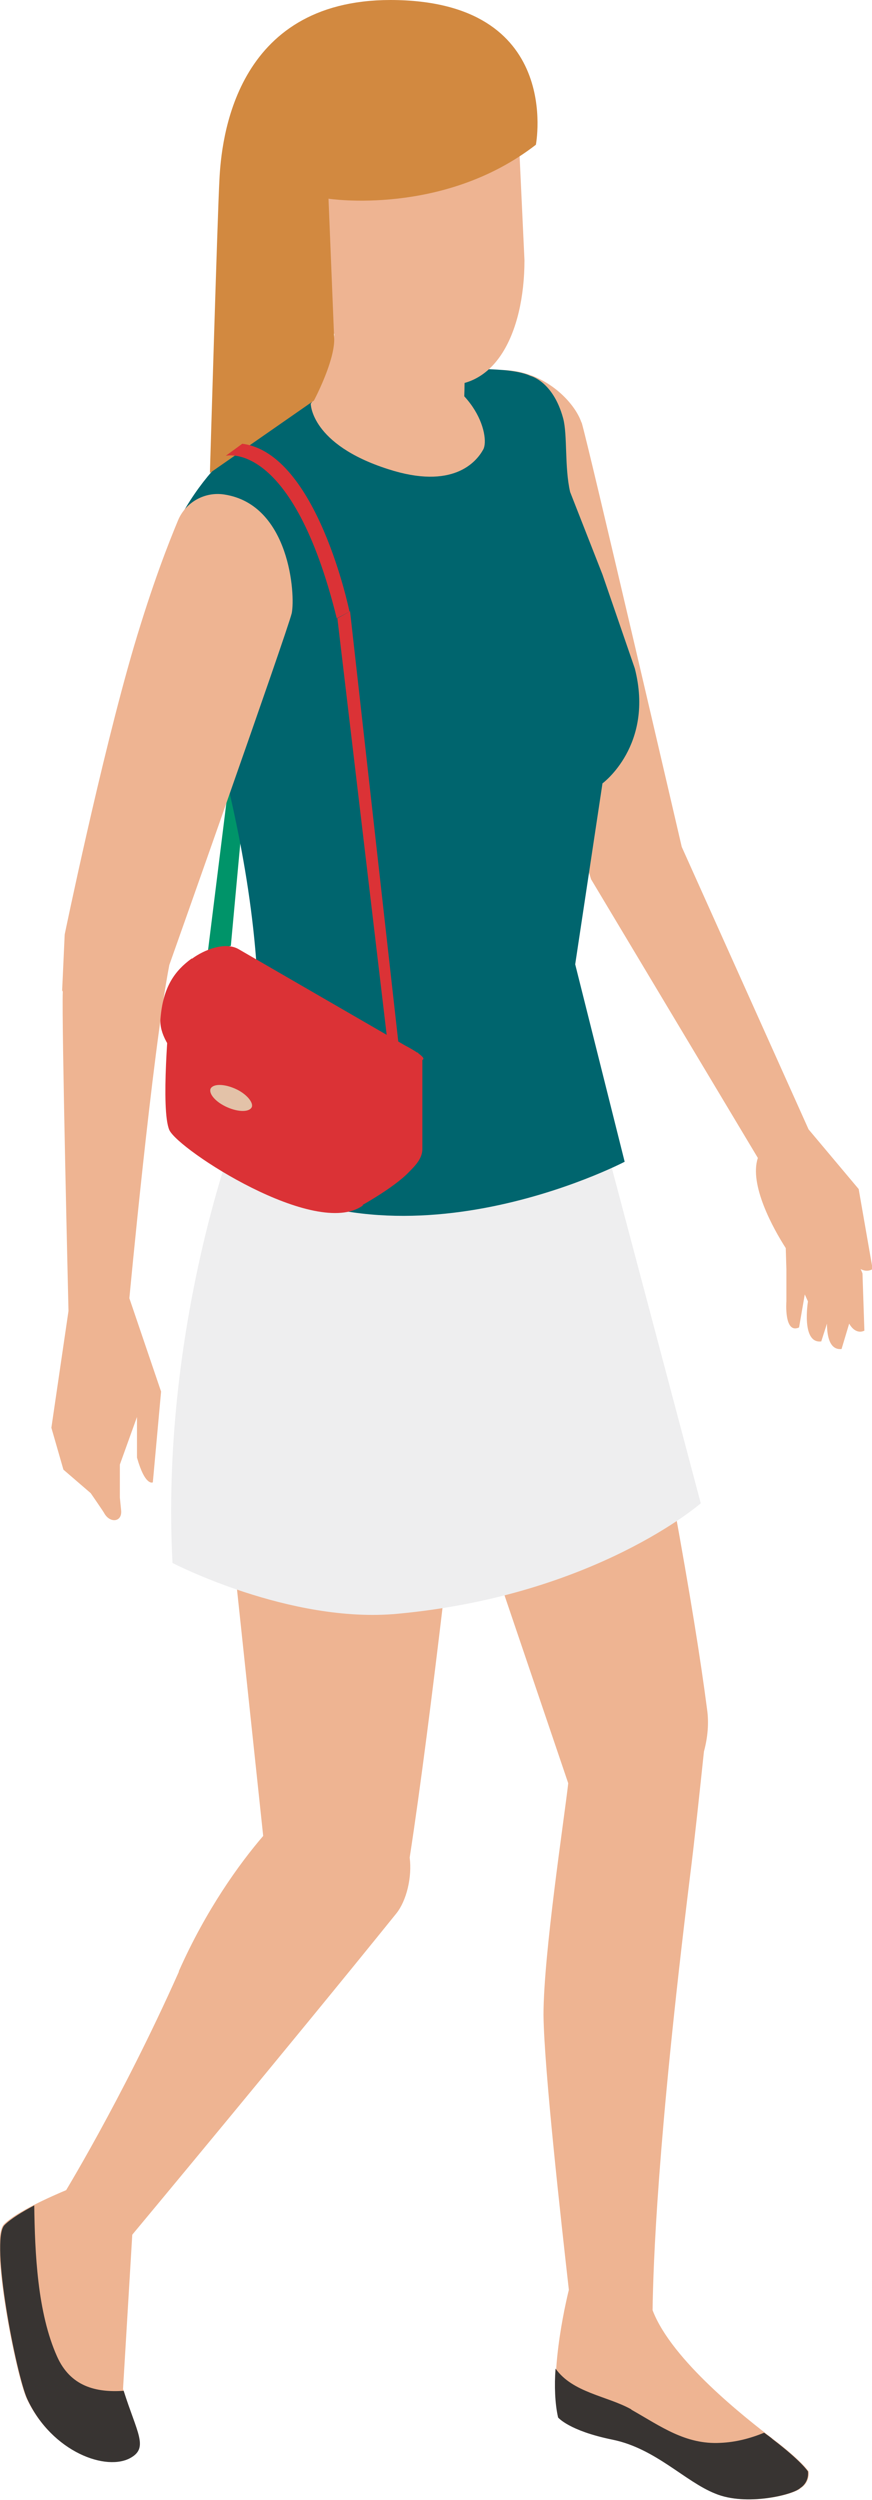<?xml version="1.0" encoding="UTF-8"?>
<svg id="uuid-7130130a-a4ca-4949-9e45-72be01de04c7" data-name="Calque_2" xmlns="http://www.w3.org/2000/svg" viewBox="0 0 13.75 39.38">
  <defs>
    <style>
      .uuid-74756ff0-e053-4dda-a389-ab40d70a44d1 {
        fill: #383432;
      }

      .uuid-d1668d78-8c7b-425a-b77a-d429f2100b4a {
        fill: #eeeeef;
      }

      .uuid-2688ba52-d254-4538-af34-fd810737fbf2 {
        fill: #db3236;
      }

      .uuid-2ffa4258-a4a8-41f4-a2ad-9fc13f3d46b5 {
        fill: #00656e;
      }

      .uuid-e11e56c3-75e4-4993-9a00-342442158034 {
        fill: #d28940;
      }

      .uuid-54ef1ba1-fd78-4954-9cf6-1404cbff73ac {
        fill: #e3c2a8;
      }

      .uuid-b1c29130-b4d7-4024-8d81-4d8362120796 {
        fill: #009469;
      }

      .uuid-dbefd8c6-0ba0-4398-8dc5-662e379f86a2 {
        fill: #eeb492;
      }
    </style>
  </defs>
  <g id="uuid-12dc1c9e-e019-458d-a7b0-c324a97e7ed3" data-name="Les_personnages">
    <g id="uuid-418b360b-902b-4264-901c-0639bb017103" data-name="Chara_x5F_FemmeSac_x5F_BD">
      <polygon class="uuid-b1c29130-b4d7-4024-8d81-4d8362120796" points="3.9 12.08 3.64 14.9 3.28 14.97 3.64 12.08 3.9 12.08"/>
      <path class="uuid-dbefd8c6-0ba0-4398-8dc5-662e379f86a2" d="M9.17,6.65c.1.32,1.58,6.69,1.58,6.69l2,4.45.79.94.22,1.26s-.08.06-.19,0c.02.04.03.07.03.07l.03.9s-.13.08-.24-.11l-.12.4c-.19.02-.23-.21-.23-.4l-.09.28c-.32.04-.21-.63-.21-.63l-.05-.11-.09.52c-.24.11-.2-.41-.2-.41v-.51s-.01-.33-.01-.33c-.2-.31-.58-1-.44-1.42l-2.63-4.39s-1.12-3.63-1.73-5.36c-.61-1.73-.72-2.24-.72-2.24,1.15-.94,2.14-.08,2.3.41"/>
      <path class="uuid-dbefd8c6-0ba0-4398-8dc5-662e379f86a2" d="M9.44,17.54c1.08,5.46,1.5,7.78,1.71,9.39.03.21.01.44-.05.66-.06.57-.15,1.42-.22,1.97-.52,4.21-.58,6.14-.59,6.83.3.79,1.47,1.7,1.9,2.03.46.35.56.51.56.51.02.18-.12.26-.12.26-.11.11-.86.29-1.34.09-.47-.19-.94-.71-1.62-.85-.69-.14-.86-.35-.86-.35-.17-.72.16-2.01.16-2.01-.12-1.06-.39-3.47-.4-4.33,0-.96.33-3.11.39-3.65l-2.06-6.07,2.54-4.49Z"/>
      <path class="uuid-74756ff0-e053-4dda-a389-ab40d70a44d1" d="M9.96,37.96c.46.26.85.55,1.4.52.24-.01.47-.07.69-.16.05.04.1.07.13.1.46.35.56.51.56.51.02.18-.12.26-.12.26-.11.11-.86.29-1.34.09-.48-.19-.94-.71-1.62-.85-.69-.14-.86-.35-.86-.35-.05-.22-.06-.5-.04-.77.27.38.81.43,1.19.64"/>
      <path class="uuid-dbefd8c6-0ba0-4398-8dc5-662e379f86a2" d="M1.1,34.48l.99.65-.15,2.5c.21.68.4.9.12,1.07-.38.23-1.25-.08-1.64-.92-.17-.37-.59-2.5-.36-2.74.23-.24,1.03-.56,1.03-.56"/>
      <path class="uuid-74756ff0-e053-4dda-a389-ab40d70a44d1" d="M.54,34.74c.01.75.05,1.69.36,2.38.21.47.61.57,1.05.54.21.66.39.89.12,1.05-.38.23-1.25-.08-1.64-.92-.17-.37-.59-2.5-.36-2.74.1-.1.28-.21.47-.31"/>
      <path class="uuid-dbefd8c6-0ba0-4398-8dc5-662e379f86a2" d="M2.82,31.05c.43-.97.96-1.7,1.33-2.13l-.67-6.3s-.22-1.48-.22-2.02c-.02-2.4.63-2.08.63-2.08l4.82.78-1.46,3.66s-.45,4.11-.79,6.3c.04.31-.05.68-.21.88-1.63,2.02-4.18,5.08-4.18,5.08,0,0-.15.39-.75.14-.51-.21-.35-.74-.35-.74,0,0,.94-1.52,1.85-3.56"/>
      <path class="uuid-d1668d78-8c7b-425a-b77a-d429f2100b4a" d="M9.51,17.88l1.54,5.8s-1.66,1.45-4.78,1.74c-1.7.16-3.55-.8-3.55-.8-.19-3.62.96-6.67.96-6.67l5.82-.08Z"/>
      <path class="uuid-2ffa4258-a4a8-41f4-a2ad-9fc13f3d46b5" d="M2.82,8.19c1.23-2.32,4.01-2.45,5.13-2.36.31.03.41.09.41.09,0,0,.36.08.52.67.07.26.02.77.11,1.16l.51,1.3.51,1.48c.31,1.21-.51,1.81-.51,1.81l-.43,2.85.78,3.11s-3.77,1.97-6.39-.08l.56-2.55c.03-.13.04-.27.03-.4-.23-3.45-1.69-6.2-1.22-7.09"/>
      <path class="uuid-dbefd8c6-0ba0-4398-8dc5-662e379f86a2" d="M6.26,5.7c1.25.24,1.47,1.18,1.36,1.38-.11.2-.48.64-1.5.31-1.22-.39-1.22-1.03-1.22-1.03,0,0,.55-.82,1.36-.67"/>
      <path class="uuid-dbefd8c6-0ba0-4398-8dc5-662e379f86a2" d="M5.27,4.99l2.04-.22s.06,1.48-.04,2.22l-2.37-.62s.45-.79.37-1.38"/>
      <path class="uuid-dbefd8c6-0ba0-4398-8dc5-662e379f86a2" d="M8.27,4.1c0,1.13-.47,2.21-1.55,1.92,0,0-1.85-.55-2.1-1.73l-.3-2.08,3.83-.68.12,2.57Z"/>
      <path class="uuid-e11e56c3-75e4-4993-9a00-342442158034" d="M6.15,0c2.74,0,2.3,2.28,2.3,2.28-1.46,1.13-3.27.85-3.27.85l.09,2.22c0,.36-.32.96-.32.96l-1.64,1.14s.12-4.08.15-4.62c.03-.61.23-2.83,2.7-2.83"/>
      <path class="uuid-dbefd8c6-0ba0-4398-8dc5-662e379f86a2" d="M.98,15.6c.02-.45.04-.88.04-.88,0,0,.57-2.76,1.09-4.53.3-1.01.55-1.64.7-2,.12-.28.42-.45.73-.4,1.03.16,1.12,1.58,1.06,1.87-.08.32-1.93,5.54-1.93,5.54-.27,1.4-.63,5.25-.63,5.25l.5,1.47-.13,1.43s-.12.07-.25-.39v-.64s-.27.75-.27.75v.52s.02.2.02.2c.02.19-.18.21-.27.04-.03-.05-.21-.31-.21-.31l-.43-.37-.19-.66.27-1.84s-.11-4.58-.09-5.03"/>
      <path class="uuid-2688ba52-d254-4538-af34-fd810737fbf2" d="M6.66,16.7v1.4c0,.14-.1.25-.2.35-.25.27-.85.59-.85.59l-.05-2.28,1.03-.18.07.12Z"/>
      <path class="uuid-2688ba52-d254-4538-af34-fd810737fbf2" d="M5.75,16.84l-.03,2.15c-.74.53-2.91-.88-3.05-1.19-.14-.32,0-1.81,0-1.81l3.08.85Z"/>
      <path class="uuid-2688ba52-d254-4538-af34-fd810737fbf2" d="M3.03,15.1c.19-.14.52-.27.73-.15l2.63,1.52s.39.2.26.23c-.31.07-.75.56-.75.56-.78,1.15-3.44-.31-3.37-1.21.04-.51.23-.76.49-.95"/>
      <path class="uuid-54ef1ba1-fd78-4954-9cf6-1404cbff73ac" d="M3.71,17.15c.18.08.29.22.26.29-.04.08-.21.08-.39,0-.18-.08-.29-.21-.26-.29.04-.08.21-.08.39,0"/>
      <polygon class="uuid-2688ba52-d254-4538-af34-fd810737fbf2" points="6.34 16.94 6.18 17 5.32 9.74 5.52 9.63 6.34 16.94"/>
      <path class="uuid-2688ba52-d254-4538-af34-fd810737fbf2" d="M5.52,9.63l-.21.11c-.7-2.83-1.75-2.56-1.75-2.56l.26-.19c1.18.15,1.69,2.64,1.69,2.64"/>
    </g>
  </g>
</svg>